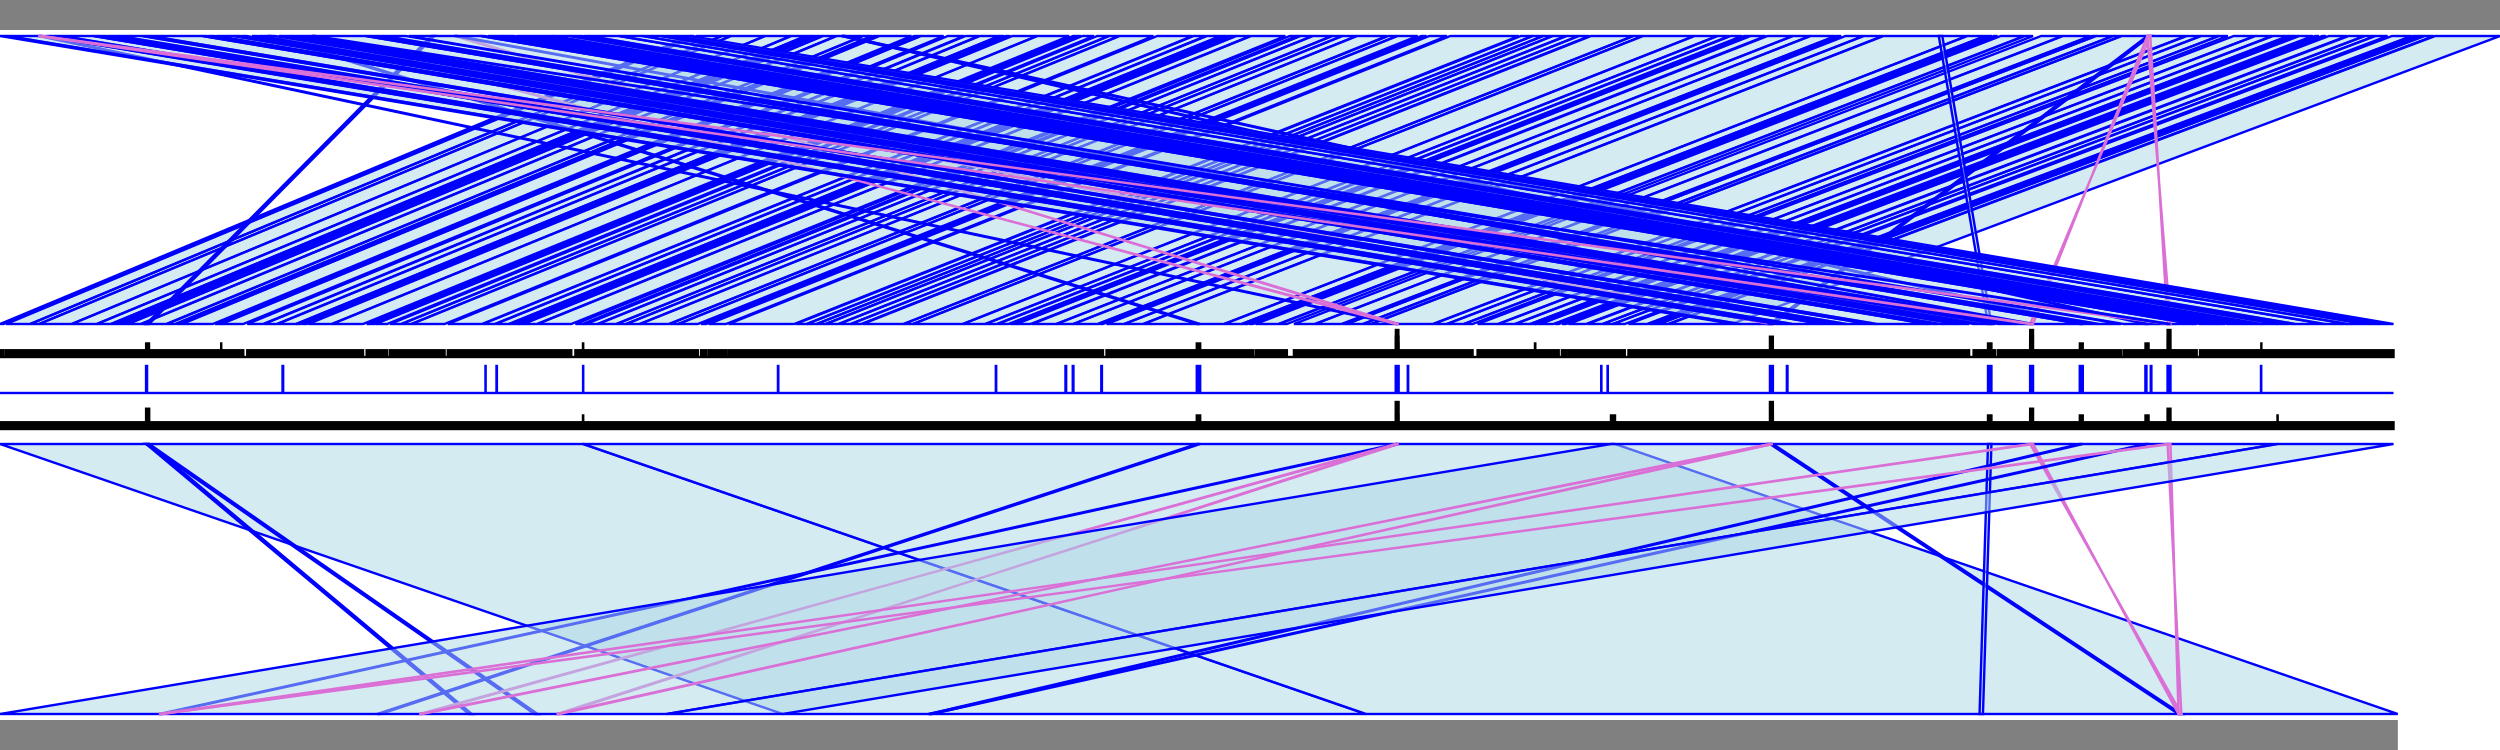 <?xml version="1.0" standalone="no"?>
<!DOCTYPE svg PUBLIC " -//W3C//DTD SVG 1.0//EN" "http://www.w3.org/TR/2001/REC-SVG-20010904/DTD/svg10.dtd">
<svg width="104.449" height="31.335">
<!-- reference contigs -->
<polygon points="2.2420996815097403e-05,14.915 2.2420996815097403e-05,14.915 0.0,14.915 2.2420996815097403e-05,14.633 0.149,14.633 0.149,14.915 0.254,14.915 0.254,14.633 1.253,14.633 1.253,14.915 1.272,14.915 1.272,14.633 1.633,14.633 1.633,14.915 1.639,14.915 1.639,14.633 2.995,14.633 2.995,14.915 3.001,14.915 3.001,14.633 4.041,14.633 4.041,14.915 4.048,14.915 4.048,14.633 4.633,14.633 4.633,14.915 4.644,14.915 4.644,14.633 4.861,14.633 4.861,14.915 4.879,14.915 4.879,14.633 5.049,14.633 5.049,14.915 5.07,14.915 5.07,14.633 5.337,14.633 5.337,14.915 5.347,14.915 5.347,14.633 5.88,14.633 5.88,14.915 5.902,14.915 5.902,14.633 6.106,14.633 6.106,14.351 6.226,14.351 6.226,14.633 6.946,14.633 6.946,14.915 6.975,14.915 6.975,14.633 7.316,14.633 7.316,14.915 7.363,14.915 7.363,14.633 7.587,14.633 7.587,14.915 7.598,14.915 7.598,14.633 8.889,14.633 8.889,14.915 8.989,14.915 8.989,14.633 9.241,14.633 9.241,14.351 9.243,14.351 9.243,14.633 10.163,14.633 10.164,14.915 10.33,14.915 10.33,14.633 10.992,14.633 10.992,14.915 11.03,14.915 11.03,14.633 11.568,14.633 11.568,14.915 11.592,14.915 11.592,14.633 12.371,14.633 12.371,14.915 12.375,14.915 12.375,14.633 12.556,14.633 12.556,14.915 12.612,14.915 12.612,14.633 12.803,14.633 12.803,14.915 12.877,14.915 12.877,14.633 13.867,14.633 13.867,14.915 13.874,14.915 13.874,14.633 15.167,14.633 15.167,14.915 15.318,14.915 15.318,14.633 15.43,14.633 15.43,14.915 15.438,14.915 15.438,14.633 15.635,14.633 15.635,14.915 15.683,14.915 15.683,14.633 16.173,14.633 16.173,14.915 16.293,14.915 16.293,14.633 16.759,14.633 16.759,14.915 16.779,14.915 16.779,14.633 17.185,14.633 17.185,14.915 17.195,14.915 17.195,14.633 18.574,14.633 18.574,14.915 18.708,14.915 18.708,14.633 20.139,14.633 20.139,14.915 20.172,14.915 20.172,14.633 20.671,14.633 20.671,14.915 20.703,14.915 20.703,14.633 21.263,14.633 21.263,14.915 21.269,14.915 21.269,14.633 21.483,14.633 21.483,14.915 21.504,14.915 21.504,14.633 21.677,14.633 21.677,14.915 21.684,14.915 21.684,14.633 21.858,14.633 21.858,14.915 21.859,14.915 21.859,14.633 22.433,14.633 22.433,14.915 22.458,14.915 22.458,14.633 23.867,14.633 23.867,14.915 24.04,14.915 24.04,14.633 24.357,14.633 24.357,14.351 24.366,14.351 24.366,14.633 24.467,14.633 24.467,14.915 24.474,14.915 24.474,14.633 24.963,14.633 24.963,14.915 24.986,14.915 24.986,14.633 25.745,14.633 25.745,14.915 25.76,14.915 25.76,14.633 26.154,14.633 26.154,14.915 26.16,14.915 26.16,14.633 26.726,14.633 26.726,14.915 26.737,14.915 26.737,14.633 27.94,14.633 27.94,14.915 27.972,14.915 27.972,14.633 28.332,14.633 28.332,14.915 28.338,14.915 28.338,14.633 29.154,14.633 29.154,14.915 29.289,14.915 29.289,14.633 29.504,14.633 29.504,14.915 29.61,14.915 29.61,14.633 30.334,14.633 30.334,14.915 30.437,14.915 30.437,14.633 33.181,14.633 33.181,14.915 33.242,14.915 33.242,14.633 33.702,14.633 33.702,14.915 33.708,14.915 33.708,14.633 34.118,14.633 34.118,14.915 34.123,14.915 34.123,14.633 34.489,14.633 34.489,14.915 34.503,14.915 34.503,14.633 35.027,14.633 35.027,14.915 35.051,14.915 35.051,14.633 35.543,14.633 35.543,14.915 35.549,14.915 35.549,14.633 35.983,14.633 35.983,14.915 36.038,14.915 36.038,14.633 37.75,14.633 37.75,14.915 37.758,14.915 37.758,14.633 38.142,14.633 38.142,14.915 38.146,14.915 38.146,14.633 40.224,14.633 40.224,14.915 40.23,14.915 40.23,14.633 41.16,14.633 41.16,14.915 41.17,14.915 41.17,14.633 41.646,14.633 41.646,14.915 41.684,14.915 41.684,14.633 42.133,14.633 42.133,14.915 42.194,14.915 42.194,14.633 42.44,14.633 42.44,14.915 42.451,14.915 42.451,14.633 43.058,14.633 43.058,14.915 43.118,14.915 43.118,14.633 44.128,14.633 44.128,14.915 44.136,14.915 44.136,14.633 44.837,14.633 44.837,14.915 44.845,14.915 44.845,14.633 45.857,14.633 45.857,14.915 45.883,14.915 45.883,14.633 46.081,14.633 46.081,14.915 46.23,14.915 46.23,14.633 46.962,14.633 46.963,14.915 46.973,14.915 46.973,14.633 47.753,14.633 47.753,14.915 47.778,14.915 47.778,14.633 50.001,14.633 50.001,14.351 50.143,14.351 50.143,14.633 51.14,14.633 51.14,14.915 51.147,14.915 51.147,14.633 51.874,14.633 51.874,14.915 51.884,14.915 51.884,14.633 52.122,14.633 52.122,14.915 52.187,14.915 52.187,14.633 52.342,14.633 52.342,14.915 52.455,14.915 52.455,14.633 53.411,14.633 53.411,14.915 53.435,14.915 53.435,14.633 53.764,14.633 53.764,14.915 54.06,14.915 54.06,14.633 54.934,14.633 54.934,14.915 54.946,14.915 54.946,14.633 56.048,14.633 56.048,14.915 56.097,14.915 56.097,14.633 56.257,14.633 56.257,14.915 56.263,14.915 56.263,14.633 56.938,14.633 56.938,14.915 56.952,14.915 56.952,14.633 57.283,14.633 57.283,14.915 57.288,14.915 57.288,14.633 58.312,14.633 58.312,14.351 58.313,14.351 58.313,14.069 58.319,14.069 58.32,13.787 58.423,13.787 58.423,14.069 58.431,14.069 58.431,14.351 58.435,14.351 58.435,14.633 59.866,14.633 59.866,14.915 59.888,14.915 59.888,14.633 60.446,14.633 60.446,14.915 60.454,14.915 60.454,14.633 61.157,14.633 61.157,14.915 61.163,14.915 61.163,14.633 61.523,14.633 61.523,14.915 61.733,14.915 61.733,14.633 62.582,14.633 62.582,14.915 62.601,14.915 62.601,14.633 63.285,14.633 63.285,14.915 63.311,14.915 63.311,14.633 63.934,14.633 63.934,14.915 63.937,14.915 63.937,14.633 64.13,14.633 64.13,14.351 64.144,14.351 64.144,14.633 64.334,14.633 64.334,14.915 64.339,14.915 64.339,14.633 64.895,14.633 64.895,14.915 64.966,14.915 64.966,14.633 65.123,14.633 65.123,14.915 65.256,14.915 65.256,14.633 65.426,14.633 65.426,14.915 65.527,14.915 65.527,14.633 66.262,14.633 66.262,14.915 66.321,14.915 66.321,14.633 66.947,14.633 66.947,14.915 66.968,14.915 66.968,14.633 67.379,14.633 67.379,14.915 67.392,14.915 67.392,14.633 67.883,14.633 67.883,14.915 68.036,14.915 68.036,14.633 68.813,14.633 68.813,14.915 68.861,14.915 68.861,14.633 69.021,14.633 69.021,14.915 69.043,14.915 69.043,14.633 69.305,14.633 69.305,14.915 69.311,14.915 69.311,14.633 69.688,14.633 69.688,14.915 69.732,14.915 69.732,14.633 72.345,14.633 72.345,14.915 72.409,14.915 72.409,14.633 72.694,14.633 72.694,14.915 72.694,14.915 72.694,14.633 73.948,14.633 73.948,14.351 73.948,14.351 73.948,14.069 74.068,14.069 74.068,14.351 74.069,14.351 74.069,14.633 74.149,14.633 74.149,14.915 74.211,14.915 74.211,14.633 74.413,14.633 74.413,14.915 74.421,14.915 74.421,14.633 74.635,14.633 74.635,14.915 74.65,14.915 74.65,14.633 74.878,14.633 74.878,14.915 74.896,14.915 74.896,14.633 76.136,14.633 76.136,14.915 76.141,14.915 76.141,14.633 76.639,14.633 76.639,14.915 76.681,14.915 76.681,14.633 77.145,14.633 77.145,14.915 77.15,14.915 77.15,14.633 78.073,14.633 78.073,14.915 78.106,14.915 78.106,14.633 78.405,14.633 78.405,14.915 78.415,14.915 78.415,14.633 80.527,14.633 80.527,14.915 80.536,14.915 80.536,14.633 80.705,14.633 80.705,14.915 80.76,14.915 80.76,14.633 81.006,14.633 81.006,14.915 81.062,14.915 81.062,14.633 81.765,14.633 81.765,14.915 81.774,14.915 81.774,14.633 82.029,14.633 82.029,14.915 82.08,14.915 82.08,14.633 82.269,14.633 82.269,14.915 82.455,14.915 82.455,14.633 82.671,14.633 82.671,14.915 82.719,14.915 82.719,14.633 83.058,14.633 83.058,14.351 83.201,14.351 83.201,14.633 83.362,14.633 83.362,14.915 83.485,14.915 83.485,14.633 84.022,14.633 84.022,14.915 84.036,14.915 84.036,14.633 84.227,14.633 84.227,14.915 84.24,14.915 84.24,14.633 84.733,14.633 84.733,14.915 84.739,14.915 84.739,14.633 84.818,14.633 84.818,14.351 84.82,14.351 84.82,14.069 84.822,14.069 84.822,13.787 84.938,13.787 84.938,14.069 84.94,14.069 84.94,14.351 84.94,14.351 84.94,14.633 86.896,14.633 86.896,14.351 86.967,14.351 86.967,14.633 86.973,14.633 86.973,14.351 87.017,14.351 87.017,14.633 87.387,14.633 87.387,14.915 87.408,14.915 87.408,14.633 87.675,14.633 87.675,14.915 87.687,14.915 87.687,14.633 88.612,14.633 88.612,14.915 88.725,14.915 88.725,14.633 89.639,14.633 89.639,14.351 89.766,14.351 89.766,14.633 90.559,14.633 90.559,14.351 90.561,14.351 90.561,14.069 90.562,14.069 90.562,13.787 90.681,13.787 90.681,14.069 90.681,14.069 90.681,14.351 90.682,14.351 90.682,14.633 91.615,14.633 91.615,14.915 91.626,14.915 91.626,14.633 91.777,14.633 91.777,14.915 91.916,14.915 91.916,14.633 92.491,14.633 92.491,14.915 92.498,14.915 92.498,14.633 92.66,14.633 92.66,14.915 92.665,14.915 92.665,14.633 92.959,14.633 92.959,14.915 93.058,14.915 93.058,14.633 93.491,14.633 93.491,14.915 93.526,14.915 93.526,14.633 93.927,14.633 93.927,14.915 93.947,14.915 93.947,14.633 94.076,14.633 94.076,14.915 94.098,14.915 94.098,14.633 94.477,14.633 94.477,14.351 94.479,14.351 94.479,14.633 95.157,14.633 95.157,14.915 95.157,14.915 95.157,14.633 95.513,14.633 95.513,14.915 95.54,14.915 95.54,14.633 95.646,14.633 95.646,14.915 95.704,14.915 95.704,14.633 95.89,14.633 95.89,14.915 95.899,14.915 95.899,14.633 97.117,14.633 97.117,14.915 97.121,14.915 97.121,14.633 98.082,14.633 98.082,14.915 98.088,14.915 98.088,14.633 98.807,14.633 98.807,14.915 98.828,14.915 98.828,14.633 100,14.633 100,14.915 100.0,14.915 100.0,14.915" fill="black" stroke="black" stroke-width="0.1" />
<polygon points="2.2420996815097403e-05,16.419 2.2420996815097403e-05,16.419 6.102,16.419 6.102,15.291 6.145,15.291 6.145,16.419 11.804,16.419 11.804,15.291 11.831,15.291 11.831,16.419 20.283,16.419 20.283,15.291 20.29,15.291 20.29,16.419 20.743,16.419 20.743,15.291 20.76,15.291 20.76,16.419 24.361,16.419 24.361,15.291 24.368,15.291 24.368,16.419 32.502,16.419 32.502,15.291 32.518,15.291 32.518,16.419 41.605,16.419 41.605,15.291 41.621,15.291 41.621,16.419 44.515,16.419 44.515,15.291 44.544,15.291 44.544,16.419 44.819,16.419 44.819,15.291 44.848,15.291 44.848,16.419 46.011,16.419 46.011,15.291 46.038,15.291 46.038,16.419 50.001,16.419 50.001,15.291 50.143,15.291 50.143,16.419 58.312,16.419 58.312,15.291 58.435,15.291 58.435,16.419 58.816,16.419 58.816,15.291 58.833,15.291 58.833,16.419 66.897,16.419 66.897,15.291 66.907,15.291 66.907,16.419 67.163,16.419 67.163,15.291 67.174,15.291 67.174,16.419 73.948,16.419 73.948,15.291 74.023,15.291 74.023,16.419 74.029,16.419 74.029,15.291 74.071,15.291 74.071,16.419 74.654,16.419 74.654,15.291 74.681,15.291 74.681,16.419 83.058,16.419 83.058,15.291 83.201,15.291 83.201,16.419 84.817,16.419 84.817,15.291 84.94,15.291 84.94,16.419 86.891,16.419 86.891,15.291 86.935,15.291 86.935,16.419 86.942,16.419 86.942,15.291 87.019,15.291 87.019,16.419 89.634,16.419 89.634,15.291 89.678,15.291 89.678,16.419 89.858,16.419 89.858,15.291 89.884,15.291 89.884,16.419 90.559,16.419 90.559,15.291 90.682,15.291 90.682,16.419 94.463,16.419 94.463,15.291 94.474,15.291 94.474,16.419 100,16.419 100,16.419" fill="blue" stroke="blue" stroke-width="0.1" />
<polygon points="2.2420996815097403e-05,17.923 2.2420996815097403e-05,17.641 6.104,17.641 6.104,17.077 6.233,17.077 6.233,17.641 24.357,17.641 24.357,17.359 24.366,17.359 24.367,17.641 50.001,17.641 50.001,17.359 50.143,17.359 50.143,17.641 58.312,17.641 58.312,17.359 58.313,17.359 58.313,16.795 58.432,16.795 58.432,17.359 58.435,17.359 58.435,17.641 67.306,17.641 67.306,17.359 67.474,17.359 67.474,17.641 73.948,17.641 73.948,17.359 73.948,17.359 73.948,17.077 73.948,17.077 73.948,16.795 74.069,16.795 74.069,17.359 74.071,17.359 74.071,17.641 83.058,17.641 83.058,17.359 83.201,17.359 83.201,17.641 84.818,17.641 84.818,17.359 84.82,17.359 84.82,17.077 84.94,17.077 84.94,17.359 84.94,17.359 84.94,17.641 86.894,17.641 86.894,17.359 87.017,17.359 87.017,17.641 89.638,17.641 89.638,17.359 89.766,17.359 89.766,17.641 90.559,17.641 90.559,17.359 90.561,17.359 90.561,17.077 90.681,17.077 90.681,17.359 90.682,17.359 90.682,17.641 95.153,17.641 95.153,17.359 95.16,17.359 95.16,17.641 100,17.641 100,17.923" fill="black" stroke="black" stroke-width="0.1" />
<!-- assembly contigs before -->
<polygon points="0,0 104.519,0 104.519,1.253 0,1.253" fill="grey" stroke="grey" stroke-width="0" />
<!-- assembly contigs after -->
<polygon points="0,30.081 100.181,30.081 100.181,31.335 0,31.335" fill="grey" stroke="grey" stroke-width="0" />
<!-- hits before vs ref -->
<polygon points="28.841,1.504 28.998,1.504 0.149,13.537 2.2420996815097403e-05,13.537" fill="lightblue" fill-opacity="0.5" stroke="blue" stroke-width="0.1" />
<polygon points="29.116,1.504 30.148,1.504 1.253,13.537 0.254,13.537" fill="lightblue" fill-opacity="0.5" stroke="blue" stroke-width="0.1" />
<polygon points="30.17,1.504 30.537,1.504 1.633,13.537 1.272,13.537" fill="lightblue" fill-opacity="0.5" stroke="blue" stroke-width="0.1" />
<polygon points="30.542,1.504 31.961,1.504 2.995,13.537 1.639,13.537" fill="lightblue" fill-opacity="0.5" stroke="blue" stroke-width="0.1" />
<polygon points="31.967,1.504 33.047,1.504 4.041,13.537 3.001,13.537" fill="lightblue" fill-opacity="0.5" stroke="blue" stroke-width="0.1" />
<polygon points="33.057,1.504 33.661,1.504 4.633,13.537 4.048,13.537" fill="lightblue" fill-opacity="0.5" stroke="blue" stroke-width="0.1" />
<polygon points="33.67,1.504 33.886,1.504 4.861,13.537 4.644,13.537" fill="lightblue" fill-opacity="0.5" stroke="blue" stroke-width="0.1" />
<polygon points="33.902,1.504 34.082,1.504 5.049,13.537 4.879,13.537" fill="lightblue" fill-opacity="0.5" stroke="blue" stroke-width="0.1" />
<polygon points="34.105,1.504 34.375,1.504 5.337,13.537 5.07,13.537" fill="lightblue" fill-opacity="0.5" stroke="blue" stroke-width="0.1" />
<polygon points="34.382,1.504 34.931,1.504 5.88,13.537 5.347,13.537" fill="lightblue" fill-opacity="0.5" stroke="blue" stroke-width="0.1" />
<polygon points="34.957,1.504 36.033,1.504 6.946,13.537 5.902,13.537" fill="lightblue" fill-opacity="0.5" stroke="blue" stroke-width="0.1" />
<polygon points="18.022,1.504 18.15,1.504 6.226,13.537 6.106,13.537" fill="lightblue" fill-opacity="0.5" stroke="blue" stroke-width="0.1" />
<polygon points="36.065,1.504 36.427,1.504 7.316,13.537 6.975,13.537" fill="lightblue" fill-opacity="0.5" stroke="blue" stroke-width="0.1" />
<polygon points="36.48,1.504 36.716,1.504 7.587,13.537 7.363,13.537" fill="lightblue" fill-opacity="0.5" stroke="blue" stroke-width="0.1" />
<polygon points="36.737,1.504 38.082,1.504 8.889,13.537 7.598,13.537" fill="lightblue" fill-opacity="0.5" stroke="blue" stroke-width="0.1" />
<polygon points="38.193,1.504 38.459,1.504 9.243,13.537 8.989,13.537" fill="lightblue" fill-opacity="0.5" stroke="blue" stroke-width="0.1" />
<polygon points="38.473,1.504 39.424,1.504 10.164,13.537 9.241,13.537" fill="lightblue" fill-opacity="0.5" stroke="blue" stroke-width="0.1" />
<polygon points="39.595,1.504 40.276,1.504 10.992,13.537 10.33,13.537" fill="lightblue" fill-opacity="0.5" stroke="blue" stroke-width="0.1" />
<polygon points="40.336,1.504 40.9,1.504 11.568,13.537 11.03,13.537" fill="lightblue" fill-opacity="0.5" stroke="blue" stroke-width="0.1" />
<polygon points="40.936,1.504 41.748,1.504 12.371,13.537 11.592,13.537" fill="lightblue" fill-opacity="0.5" stroke="blue" stroke-width="0.1" />
<polygon points="41.757,1.504 41.949,1.504 12.556,13.537 12.375,13.537" fill="lightblue" fill-opacity="0.5" stroke="blue" stroke-width="0.1" />
<polygon points="42.015,1.504 42.212,1.504 12.803,13.537 12.612,13.537" fill="lightblue" fill-opacity="0.5" stroke="blue" stroke-width="0.1" />
<polygon points="42.291,1.504 43.33,1.504 13.867,13.537 12.877,13.537" fill="lightblue" fill-opacity="0.5" stroke="blue" stroke-width="0.1" />
<polygon points="43.338,1.504 44.671,1.504 15.167,13.537 13.874,13.537" fill="lightblue" fill-opacity="0.5" stroke="blue" stroke-width="0.1" />
<polygon points="44.827,1.504 44.943,1.504 15.43,13.537 15.318,13.537" fill="lightblue" fill-opacity="0.5" stroke="blue" stroke-width="0.1" />
<polygon points="44.953,1.504 45.158,1.504 15.635,13.537 15.438,13.537" fill="lightblue" fill-opacity="0.5" stroke="blue" stroke-width="0.1" />
<polygon points="45.22,1.504 45.704,1.504 16.173,13.537 15.683,13.537" fill="lightblue" fill-opacity="0.5" stroke="blue" stroke-width="0.1" />
<polygon points="45.837,1.504 46.322,1.504 16.759,13.537 16.293,13.537" fill="lightblue" fill-opacity="0.5" stroke="blue" stroke-width="0.1" />
<polygon points="46.342,1.504 46.761,1.504 17.185,13.537 16.779,13.537" fill="lightblue" fill-opacity="0.5" stroke="blue" stroke-width="0.1" />
<polygon points="46.774,1.504 48.193,1.504 18.574,13.537 17.195,13.537" fill="lightblue" fill-opacity="0.5" stroke="blue" stroke-width="0.1" />
<polygon points="48.343,1.504 49.822,1.504 20.139,13.537 18.708,13.537" fill="lightblue" fill-opacity="0.5" stroke="blue" stroke-width="0.1" />
<polygon points="49.867,1.504 50.381,1.504 20.671,13.537 20.172,13.537" fill="lightblue" fill-opacity="0.5" stroke="blue" stroke-width="0.1" />
<polygon points="50.42,1.504 51.001,1.504 21.263,13.537 20.703,13.537" fill="lightblue" fill-opacity="0.5" stroke="blue" stroke-width="0.1" />
<polygon points="51.007,1.504 51.237,1.504 21.483,13.537 21.269,13.537" fill="lightblue" fill-opacity="0.5" stroke="blue" stroke-width="0.1" />
<polygon points="51.264,1.504 51.446,1.504 21.677,13.537 21.504,13.537" fill="lightblue" fill-opacity="0.5" stroke="blue" stroke-width="0.1" />
<polygon points="51.456,1.504 51.633,1.504 21.858,13.537 21.684,13.537" fill="lightblue" fill-opacity="0.5" stroke="blue" stroke-width="0.1" />
<polygon points="51.646,1.504 52.24,1.504 22.433,13.537 21.859,13.537" fill="lightblue" fill-opacity="0.5" stroke="blue" stroke-width="0.1" />
<polygon points="52.27,1.504 53.705,1.504 23.867,13.537 22.458,13.537" fill="lightblue" fill-opacity="0.5" stroke="blue" stroke-width="0.1" />
<polygon points="53.883,1.504 54.21,1.504 24.366,13.537 24.04,13.537" fill="lightblue" fill-opacity="0.5" stroke="blue" stroke-width="0.1" />
<polygon points="54.205,1.504 54.318,1.504 24.467,13.537 24.357,13.537" fill="lightblue" fill-opacity="0.5" stroke="blue" stroke-width="0.1" />
<polygon points="54.325,1.504 54.829,1.504 24.963,13.537 24.474,13.537" fill="lightblue" fill-opacity="0.5" stroke="blue" stroke-width="0.1" />
<polygon points="54.852,1.504 55.649,1.504 25.745,13.537 24.986,13.537" fill="lightblue" fill-opacity="0.5" stroke="blue" stroke-width="0.1" />
<polygon points="55.666,1.504 56.075,1.504 26.154,13.537 25.76,13.537" fill="lightblue" fill-opacity="0.5" stroke="blue" stroke-width="0.1" />
<polygon points="56.084,1.504 56.682,1.504 26.726,13.537 26.16,13.537" fill="lightblue" fill-opacity="0.5" stroke="blue" stroke-width="0.1" />
<polygon points="56.694,1.504 57.946,1.504 27.94,13.537 26.737,13.537" fill="lightblue" fill-opacity="0.5" stroke="blue" stroke-width="0.1" />
<polygon points="57.996,1.504 58.377,1.504 28.332,13.537 27.972,13.537" fill="lightblue" fill-opacity="0.5" stroke="blue" stroke-width="0.1" />
<polygon points="58.383,1.504 59.231,1.504 29.154,13.537 28.338,13.537" fill="lightblue" fill-opacity="0.5" stroke="blue" stroke-width="0.1" />
<polygon points="59.377,1.504 59.601,1.504 29.504,13.537 29.289,13.537" fill="lightblue" fill-opacity="0.5" stroke="blue" stroke-width="0.1" />
<polygon points="59.709,1.504 60.457,1.504 30.334,13.537 29.61,13.537" fill="lightblue" fill-opacity="0.5" stroke="blue" stroke-width="0.1" />
<polygon points="60.589,1.504 63.458,1.504 33.181,13.537 30.437,13.537" fill="lightblue" fill-opacity="0.5" stroke="blue" stroke-width="0.1" />
<polygon points="63.538,1.504 64.029,1.504 33.702,13.537 33.242,13.537" fill="lightblue" fill-opacity="0.5" stroke="blue" stroke-width="0.1" />
<polygon points="64.035,1.504 64.469,1.504 34.118,13.537 33.708,13.537" fill="lightblue" fill-opacity="0.5" stroke="blue" stroke-width="0.1" />
<polygon points="64.475,1.504 64.86,1.504 34.489,13.537 34.123,13.537" fill="lightblue" fill-opacity="0.5" stroke="blue" stroke-width="0.1" />
<polygon points="64.874,1.504 65.417,1.504 35.027,13.537 34.503,13.537" fill="lightblue" fill-opacity="0.5" stroke="blue" stroke-width="0.1" />
<polygon points="65.45,1.504 65.952,1.504 35.543,13.537 35.051,13.537" fill="lightblue" fill-opacity="0.5" stroke="blue" stroke-width="0.1" />
<polygon points="65.959,1.504 66.41,1.504 35.983,13.537 35.549,13.537" fill="lightblue" fill-opacity="0.5" stroke="blue" stroke-width="0.1" />
<polygon points="66.47,1.504 68.235,1.504 37.75,13.537 36.038,13.537" fill="lightblue" fill-opacity="0.5" stroke="blue" stroke-width="0.1" />
<polygon points="68.245,1.504 68.635,1.504 38.142,13.537 37.758,13.537" fill="lightblue" fill-opacity="0.5" stroke="blue" stroke-width="0.1" />
<polygon points="68.642,1.504 70.783,1.504 40.224,13.537 38.146,13.537" fill="lightblue" fill-opacity="0.5" stroke="blue" stroke-width="0.1" />
<polygon points="70.793,1.504 71.75,1.504 41.16,13.537 40.23,13.537" fill="lightblue" fill-opacity="0.5" stroke="blue" stroke-width="0.1" />
<polygon points="71.76,1.504 72.255,1.504 41.646,13.537 41.17,13.537" fill="lightblue" fill-opacity="0.5" stroke="blue" stroke-width="0.1" />
<polygon points="72.304,1.504 72.785,1.504 42.133,13.537 41.684,13.537" fill="lightblue" fill-opacity="0.5" stroke="blue" stroke-width="0.1" />
<polygon points="72.859,1.504 73.115,1.504 42.44,13.537 42.194,13.537" fill="lightblue" fill-opacity="0.5" stroke="blue" stroke-width="0.1" />
<polygon points="73.13,1.504 73.772,1.504 43.058,13.537 42.451,13.537" fill="lightblue" fill-opacity="0.5" stroke="blue" stroke-width="0.1" />
<polygon points="73.845,1.504 74.897,1.504 44.128,13.537 43.118,13.537" fill="lightblue" fill-opacity="0.5" stroke="blue" stroke-width="0.1" />
<polygon points="74.909,1.504 75.631,1.504 44.837,13.537 44.136,13.537" fill="lightblue" fill-opacity="0.5" stroke="blue" stroke-width="0.1" />
<polygon points="75.639,1.504 76.685,1.504 45.857,13.537 44.845,13.537" fill="lightblue" fill-opacity="0.5" stroke="blue" stroke-width="0.1" />
<polygon points="76.718,1.504 76.923,1.504 46.081,13.537 45.883,13.537" fill="lightblue" fill-opacity="0.5" stroke="blue" stroke-width="0.1" />
<polygon points="77.1,1.504 77.851,1.504 46.963,13.537 46.23,13.537" fill="lightblue" fill-opacity="0.5" stroke="blue" stroke-width="0.1" />
<polygon points="77.867,1.504 78.661,1.504 47.753,13.537 46.973,13.537" fill="lightblue" fill-opacity="0.5" stroke="blue" stroke-width="0.1" />
<polygon points="78.689,1.504 82.182,1.504 51.14,13.537 47.778,13.537" fill="lightblue" fill-opacity="0.5" stroke="blue" stroke-width="0.1" />
<polygon points="11.18,1.504 11.322,1.504 50.143,13.537 50.001,13.537" fill="lightblue" fill-opacity="0.5" stroke="blue" stroke-width="0.1" />
<polygon points="82.19,1.504 82.943,1.504 51.874,13.537 51.147,13.537" fill="lightblue" fill-opacity="0.5" stroke="blue" stroke-width="0.1" />
<polygon points="82.963,1.504 83.218,1.504 52.122,13.537 51.884,13.537" fill="lightblue" fill-opacity="0.5" stroke="blue" stroke-width="0.1" />
<polygon points="83.298,1.504 83.459,1.504 52.342,13.537 52.187,13.537" fill="lightblue" fill-opacity="0.5" stroke="blue" stroke-width="0.1" />
<polygon points="83.588,1.504 84.573,1.504 53.411,13.537 52.455,13.537" fill="lightblue" fill-opacity="0.5" stroke="blue" stroke-width="0.1" />
<polygon points="84.598,1.504 84.94,1.504 53.764,13.537 53.435,13.537" fill="lightblue" fill-opacity="0.5" stroke="blue" stroke-width="0.1" />
<polygon points="85.274,1.504 86.168,1.504 54.934,13.537 54.06,13.537" fill="lightblue" fill-opacity="0.5" stroke="blue" stroke-width="0.1" />
<polygon points="86.187,1.504 87.332,1.504 56.048,13.537 54.946,13.537" fill="lightblue" fill-opacity="0.5" stroke="blue" stroke-width="0.1" />
<polygon points="87.39,1.504 87.558,1.504 56.257,13.537 56.097,13.537" fill="lightblue" fill-opacity="0.5" stroke="blue" stroke-width="0.1" />
<polygon points="87.569,1.504 88.27,1.504 56.938,13.537 56.263,13.537" fill="lightblue" fill-opacity="0.5" stroke="blue" stroke-width="0.1" />
<polygon points="88.291,1.504 88.636,1.504 57.283,13.537 56.952,13.537" fill="lightblue" fill-opacity="0.5" stroke="blue" stroke-width="0.1" />
<polygon points="88.642,1.504 91.326,1.504 59.866,13.537 57.288,13.537" fill="lightblue" fill-opacity="0.5" stroke="blue" stroke-width="0.1" />
<polygon points="19.105,1.504 18.99,1.504 58.423,13.537 58.312,13.537" fill="pink" fill-opacity="0.5" stroke="orchid" stroke-width="0.1" />
<polygon points="1.607,1.504 1.726,1.504 58.431,13.537 58.313,13.537" fill="lightblue" fill-opacity="0.5" stroke="blue" stroke-width="0.1" />
<polygon points="13.154,1.504 13.034,1.504 58.435,13.537 58.32,13.537" fill="pink" fill-opacity="0.5" stroke="orchid" stroke-width="0.1" />
<polygon points="91.357,1.504 91.952,1.504 60.446,13.537 59.888,13.537" fill="lightblue" fill-opacity="0.5" stroke="blue" stroke-width="0.1" />
<polygon points="91.961,1.504 92.701,1.504 61.157,13.537 60.454,13.537" fill="lightblue" fill-opacity="0.5" stroke="blue" stroke-width="0.1" />
<polygon points="92.707,1.504 93.08,1.504 61.523,13.537 61.163,13.537" fill="lightblue" fill-opacity="0.5" stroke="blue" stroke-width="0.1" />
<polygon points="93.321,1.504 94.207,1.504 62.582,13.537 61.733,13.537" fill="lightblue" fill-opacity="0.5" stroke="blue" stroke-width="0.1" />
<polygon points="94.225,1.504 94.929,1.504 63.285,13.537 62.601,13.537" fill="lightblue" fill-opacity="0.5" stroke="blue" stroke-width="0.1" />
<polygon points="94.962,1.504 95.612,1.504 63.934,13.537 63.311,13.537" fill="lightblue" fill-opacity="0.5" stroke="blue" stroke-width="0.1" />
<polygon points="95.621,1.504 95.833,1.504 64.144,13.537 63.937,13.537" fill="lightblue" fill-opacity="0.5" stroke="blue" stroke-width="0.1" />
<polygon points="95.834,1.504 96.048,1.504 64.334,13.537 64.13,13.537" fill="lightblue" fill-opacity="0.5" stroke="blue" stroke-width="0.1" />
<polygon points="96.056,1.504 96.63,1.504 64.895,13.537 64.339,13.537" fill="lightblue" fill-opacity="0.5" stroke="blue" stroke-width="0.1" />
<polygon points="96.722,1.504 96.883,1.504 65.123,13.537 64.966,13.537" fill="lightblue" fill-opacity="0.5" stroke="blue" stroke-width="0.1" />
<polygon points="97.019,1.504 97.187,1.504 65.426,13.537 65.256,13.537" fill="lightblue" fill-opacity="0.5" stroke="blue" stroke-width="0.1" />
<polygon points="97.301,1.504 98.063,1.504 66.262,13.537 65.527,13.537" fill="lightblue" fill-opacity="0.5" stroke="blue" stroke-width="0.1" />
<polygon points="98.124,1.504 98.785,1.504 66.947,13.537 66.321,13.537" fill="lightblue" fill-opacity="0.5" stroke="blue" stroke-width="0.1" />
<polygon points="98.806,1.504 99.227,1.504 67.379,13.537 66.968,13.537" fill="lightblue" fill-opacity="0.5" stroke="blue" stroke-width="0.1" />
<polygon points="99.244,1.504 99.754,1.504 67.883,13.537 67.392,13.537" fill="lightblue" fill-opacity="0.5" stroke="blue" stroke-width="0.1" />
<polygon points="99.932,1.504 100.755,1.504 68.813,13.537 68.036,13.537" fill="lightblue" fill-opacity="0.5" stroke="blue" stroke-width="0.1" />
<polygon points="100.807,1.504 100.977,1.504 69.021,13.537 68.861,13.537" fill="lightblue" fill-opacity="0.5" stroke="blue" stroke-width="0.1" />
<polygon points="101.011,1.504 101.286,1.504 69.305,13.537 69.043,13.537" fill="lightblue" fill-opacity="0.5" stroke="blue" stroke-width="0.1" />
<polygon points="101.292,1.504 101.685,1.504 69.688,13.537 69.311,13.537" fill="lightblue" fill-opacity="0.5" stroke="blue" stroke-width="0.1" />
<polygon points="101.74,1.504 104.449,1.504 72.345,13.537 69.732,13.537" fill="lightblue" fill-opacity="0.5" stroke="blue" stroke-width="0.1" />
<polygon points="0.0,1.504 0.297,1.504 72.694,13.537 72.409,13.537" fill="lightblue" fill-opacity="0.5" stroke="blue" stroke-width="0.1" />
<polygon points="0.31,1.504 1.812,1.504 74.149,13.537 72.694,13.537" fill="lightblue" fill-opacity="0.5" stroke="blue" stroke-width="0.1" />
<polygon points="13.161,1.504 13.039,1.504 74.068,13.537 73.948,13.537" fill="pink" fill-opacity="0.5" stroke="orchid" stroke-width="0.1" />
<polygon points="89.715,1.504 89.838,1.504 74.069,13.537 73.948,13.537" fill="lightblue" fill-opacity="0.5" stroke="blue" stroke-width="0.1" />
<polygon points="1.882,1.504 2.09,1.504 74.413,13.537 74.211,13.537" fill="lightblue" fill-opacity="0.5" stroke="blue" stroke-width="0.1" />
<polygon points="2.096,1.504 2.313,1.504 74.635,13.537 74.421,13.537" fill="lightblue" fill-opacity="0.5" stroke="blue" stroke-width="0.1" />
<polygon points="2.327,1.504 2.566,1.504 74.878,13.537 74.65,13.537" fill="lightblue" fill-opacity="0.5" stroke="blue" stroke-width="0.1" />
<polygon points="2.597,1.504 3.898,1.504 76.136,13.537 74.896,13.537" fill="lightblue" fill-opacity="0.5" stroke="blue" stroke-width="0.1" />
<polygon points="3.906,1.504 4.427,1.504 76.639,13.537 76.141,13.537" fill="lightblue" fill-opacity="0.5" stroke="blue" stroke-width="0.1" />
<polygon points="4.484,1.504 4.958,1.504 77.145,13.537 76.681,13.537" fill="lightblue" fill-opacity="0.5" stroke="blue" stroke-width="0.1" />
<polygon points="4.964,1.504 5.927,1.504 78.073,13.537 77.15,13.537" fill="lightblue" fill-opacity="0.5" stroke="blue" stroke-width="0.1" />
<polygon points="5.963,1.504 6.276,1.504 78.405,13.537 78.106,13.537" fill="lightblue" fill-opacity="0.5" stroke="blue" stroke-width="0.1" />
<polygon points="6.287,1.504 8.456,1.504 80.527,13.537 78.415,13.537" fill="lightblue" fill-opacity="0.5" stroke="blue" stroke-width="0.1" />
<polygon points="8.468,1.504 8.643,1.504 80.705,13.537 80.536,13.537" fill="lightblue" fill-opacity="0.5" stroke="blue" stroke-width="0.1" />
<polygon points="8.704,1.504 8.958,1.504 81.006,13.537 80.76,13.537" fill="lightblue" fill-opacity="0.5" stroke="blue" stroke-width="0.1" />
<polygon points="9.037,1.504 9.753,1.504 81.765,13.537 81.062,13.537" fill="lightblue" fill-opacity="0.5" stroke="blue" stroke-width="0.1" />
<polygon points="9.767,1.504 10.032,1.504 82.029,13.537 81.774,13.537" fill="lightblue" fill-opacity="0.5" stroke="blue" stroke-width="0.1" />
<polygon points="10.097,1.504 10.299,1.504 82.269,13.537 82.08,13.537" fill="lightblue" fill-opacity="0.5" stroke="blue" stroke-width="0.1" />
<polygon points="10.53,1.504 10.761,1.504 82.671,13.537 82.455,13.537" fill="lightblue" fill-opacity="0.5" stroke="blue" stroke-width="0.1" />
<polygon points="10.823,1.504 11.493,1.504 83.362,13.537 82.719,13.537" fill="lightblue" fill-opacity="0.5" stroke="blue" stroke-width="0.1" />
<polygon points="81.001,1.504 81.149,1.504 83.201,13.537 83.058,13.537" fill="lightblue" fill-opacity="0.5" stroke="blue" stroke-width="0.1" />
<polygon points="11.65,1.504 12.197,1.504 84.022,13.537 83.485,13.537" fill="lightblue" fill-opacity="0.5" stroke="blue" stroke-width="0.1" />
<polygon points="12.214,1.504 12.421,1.504 84.227,13.537 84.036,13.537" fill="lightblue" fill-opacity="0.5" stroke="blue" stroke-width="0.1" />
<polygon points="12.438,1.504 12.947,1.504 84.733,13.537 84.24,13.537" fill="lightblue" fill-opacity="0.5" stroke="blue" stroke-width="0.1" />
<polygon points="12.953,1.504 15.281,1.504 86.967,13.537 84.739,13.537" fill="lightblue" fill-opacity="0.5" stroke="blue" stroke-width="0.1" />
<polygon points="89.84,1.504 89.715,1.504 84.94,13.537 84.818,13.537" fill="pink" fill-opacity="0.5" stroke="orchid" stroke-width="0.1" />
<polygon points="18.981,1.504 19.103,1.504 84.938,13.537 84.82,13.537" fill="lightblue" fill-opacity="0.5" stroke="blue" stroke-width="0.1" />
<polygon points="1.726,1.504 1.607,1.504 84.94,13.537 84.822,13.537" fill="pink" fill-opacity="0.5" stroke="orchid" stroke-width="0.1" />
<polygon points="35.166,1.504 35.294,1.504 87.017,13.537 86.896,13.537" fill="lightblue" fill-opacity="0.5" stroke="blue" stroke-width="0.1" />
<polygon points="15.281,1.504 15.695,1.504 87.387,13.537 86.973,13.537" fill="lightblue" fill-opacity="0.5" stroke="blue" stroke-width="0.1" />
<polygon points="15.722,1.504 15.997,1.504 87.675,13.537 87.408,13.537" fill="lightblue" fill-opacity="0.5" stroke="blue" stroke-width="0.1" />
<polygon points="16.014,1.504 16.959,1.504 88.612,13.537 87.687,13.537" fill="lightblue" fill-opacity="0.5" stroke="blue" stroke-width="0.1" />
<polygon points="17.082,1.504 20.079,1.504 91.615,13.537 88.725,13.537" fill="lightblue" fill-opacity="0.5" stroke="blue" stroke-width="0.1" />
<polygon points="35.166,1.504 35.294,1.504 89.766,13.537 89.639,13.537" fill="lightblue" fill-opacity="0.5" stroke="blue" stroke-width="0.1" />
<polygon points="1.73,1.504 1.607,1.504 90.681,13.537 90.559,13.537" fill="pink" fill-opacity="0.5" stroke="orchid" stroke-width="0.1" />
<polygon points="89.838,1.504 89.714,1.504 90.682,13.537 90.561,13.537" fill="pink" fill-opacity="0.5" stroke="orchid" stroke-width="0.1" />
<polygon points="13.039,1.504 13.161,1.504 90.681,13.537 90.562,13.537" fill="lightblue" fill-opacity="0.5" stroke="blue" stroke-width="0.1" />
<polygon points="20.088,1.504 20.246,1.504 91.777,13.537 91.626,13.537" fill="lightblue" fill-opacity="0.5" stroke="blue" stroke-width="0.1" />
<polygon points="20.392,1.504 20.984,1.504 92.491,13.537 91.916,13.537" fill="lightblue" fill-opacity="0.5" stroke="blue" stroke-width="0.1" />
<polygon points="20.991,1.504 21.157,1.504 92.66,13.537 92.498,13.537" fill="lightblue" fill-opacity="0.5" stroke="blue" stroke-width="0.1" />
<polygon points="21.165,1.504 21.472,1.504 92.959,13.537 92.665,13.537" fill="lightblue" fill-opacity="0.5" stroke="blue" stroke-width="0.1" />
<polygon points="21.581,1.504 22.029,1.504 93.491,13.537 93.058,13.537" fill="lightblue" fill-opacity="0.5" stroke="blue" stroke-width="0.1" />
<polygon points="22.075,1.504 22.504,1.504 93.927,13.537 93.526,13.537" fill="lightblue" fill-opacity="0.5" stroke="blue" stroke-width="0.1" />
<polygon points="22.527,1.504 22.665,1.504 94.076,13.537 93.947,13.537" fill="lightblue" fill-opacity="0.5" stroke="blue" stroke-width="0.1" />
<polygon points="22.694,1.504 23.093,1.504 94.479,13.537 94.098,13.537" fill="lightblue" fill-opacity="0.5" stroke="blue" stroke-width="0.1" />
<polygon points="23.093,1.504 23.802,1.504 95.157,13.537 94.477,13.537" fill="lightblue" fill-opacity="0.5" stroke="blue" stroke-width="0.1" />
<polygon points="23.807,1.504 24.177,1.504 95.513,13.537 95.157,13.537" fill="lightblue" fill-opacity="0.5" stroke="blue" stroke-width="0.1" />
<polygon points="24.211,1.504 24.325,1.504 95.646,13.537 95.54,13.537" fill="lightblue" fill-opacity="0.5" stroke="blue" stroke-width="0.1" />
<polygon points="24.395,1.504 24.589,1.504 95.89,13.537 95.704,13.537" fill="lightblue" fill-opacity="0.5" stroke="blue" stroke-width="0.1" />
<polygon points="24.601,1.504 25.852,1.504 97.117,13.537 95.899,13.537" fill="lightblue" fill-opacity="0.5" stroke="blue" stroke-width="0.1" />
<polygon points="25.862,1.504 26.842,1.504 98.082,13.537 97.121,13.537" fill="lightblue" fill-opacity="0.5" stroke="blue" stroke-width="0.1" />
<polygon points="26.849,1.504 27.596,1.504 98.807,13.537 98.088,13.537" fill="lightblue" fill-opacity="0.5" stroke="blue" stroke-width="0.1" />
<polygon points="27.616,1.504 28.203,1.504 99.398,13.537 98.828,13.537" fill="lightblue" fill-opacity="0.5" stroke="blue" stroke-width="0.1" />
<polygon points="28.212,1.504 28.841,1.504 100,13.537 99.398,13.537" fill="lightblue" fill-opacity="0.5" stroke="blue" stroke-width="0.1" />
<!-- hits after vs ref -->
<polygon points="0.0,18.55 24.367,18.55 57.066,29.831 32.699,29.831" fill="lightblue" fill-opacity="0.5" stroke="blue" stroke-width="0.1" />
<polygon points="6.104,18.55 6.233,18.55 19.712,29.831 19.589,29.831" fill="lightblue" fill-opacity="0.5" stroke="blue" stroke-width="0.1" />
<polygon points="6.104,18.55 6.233,18.55 22.46,29.831 22.332,29.831" fill="lightblue" fill-opacity="0.5" stroke="blue" stroke-width="0.1" />
<polygon points="24.357,18.55 67.474,18.55 100.177,29.831 57.061,29.831" fill="lightblue" fill-opacity="0.5" stroke="blue" stroke-width="0.1" />
<polygon points="50.001,18.55 50.143,18.55 15.895,29.831 15.752,29.831" fill="lightblue" fill-opacity="0.5" stroke="blue" stroke-width="0.1" />
<polygon points="58.312,18.55 58.432,18.55 23.255,29.831 23.376,29.831" fill="pink" fill-opacity="0.5" stroke="orchid" stroke-width="0.1" />
<polygon points="58.313,18.55 58.432,18.55 6.763,29.831 6.642,29.831" fill="lightblue" fill-opacity="0.5" stroke="blue" stroke-width="0.1" />
<polygon points="58.313,18.55 58.435,18.55 17.512,29.831 17.634,29.831" fill="pink" fill-opacity="0.5" stroke="orchid" stroke-width="0.1" />
<polygon points="67.306,18.55 95.16,18.55 27.854,29.831 0.0,29.831" fill="lightblue" fill-opacity="0.5" stroke="blue" stroke-width="0.1" />
<polygon points="73.948,18.55 74.069,18.55 17.515,29.831 17.634,29.831" fill="pink" fill-opacity="0.5" stroke="orchid" stroke-width="0.1" />
<polygon points="73.948,18.55 74.069,18.55 91.136,29.831 91.017,29.831" fill="lightblue" fill-opacity="0.5" stroke="blue" stroke-width="0.1" />
<polygon points="73.948,18.55 74.071,18.55 23.253,29.831 23.375,29.831" fill="pink" fill-opacity="0.5" stroke="orchid" stroke-width="0.1" />
<polygon points="83.058,18.55 83.201,18.55 82.847,29.831 82.704,29.831" fill="lightblue" fill-opacity="0.5" stroke="blue" stroke-width="0.1" />
<polygon points="84.818,18.55 84.94,18.55 91.017,29.831 91.138,29.831" fill="pink" fill-opacity="0.5" stroke="orchid" stroke-width="0.1" />
<polygon points="84.82,18.55 84.94,18.55 6.642,29.831 6.763,29.831" fill="pink" fill-opacity="0.5" stroke="orchid" stroke-width="0.1" />
<polygon points="86.894,18.55 87.017,18.55 38.932,29.831 38.804,29.831" fill="lightblue" fill-opacity="0.5" stroke="blue" stroke-width="0.1" />
<polygon points="89.638,18.55 89.766,18.55 38.932,29.831 38.804,29.831" fill="lightblue" fill-opacity="0.5" stroke="blue" stroke-width="0.1" />
<polygon points="90.559,18.55 90.681,18.55 6.642,29.831 6.765,29.831" fill="pink" fill-opacity="0.5" stroke="orchid" stroke-width="0.1" />
<polygon points="90.561,18.55 90.682,18.55 91.016,29.831 91.136,29.831" fill="pink" fill-opacity="0.5" stroke="orchid" stroke-width="0.1" />
<polygon points="95.153,18.55 100.0,18.55 32.699,29.831 27.853,29.831" fill="lightblue" fill-opacity="0.5" stroke="blue" stroke-width="0.1" />
</svg>
